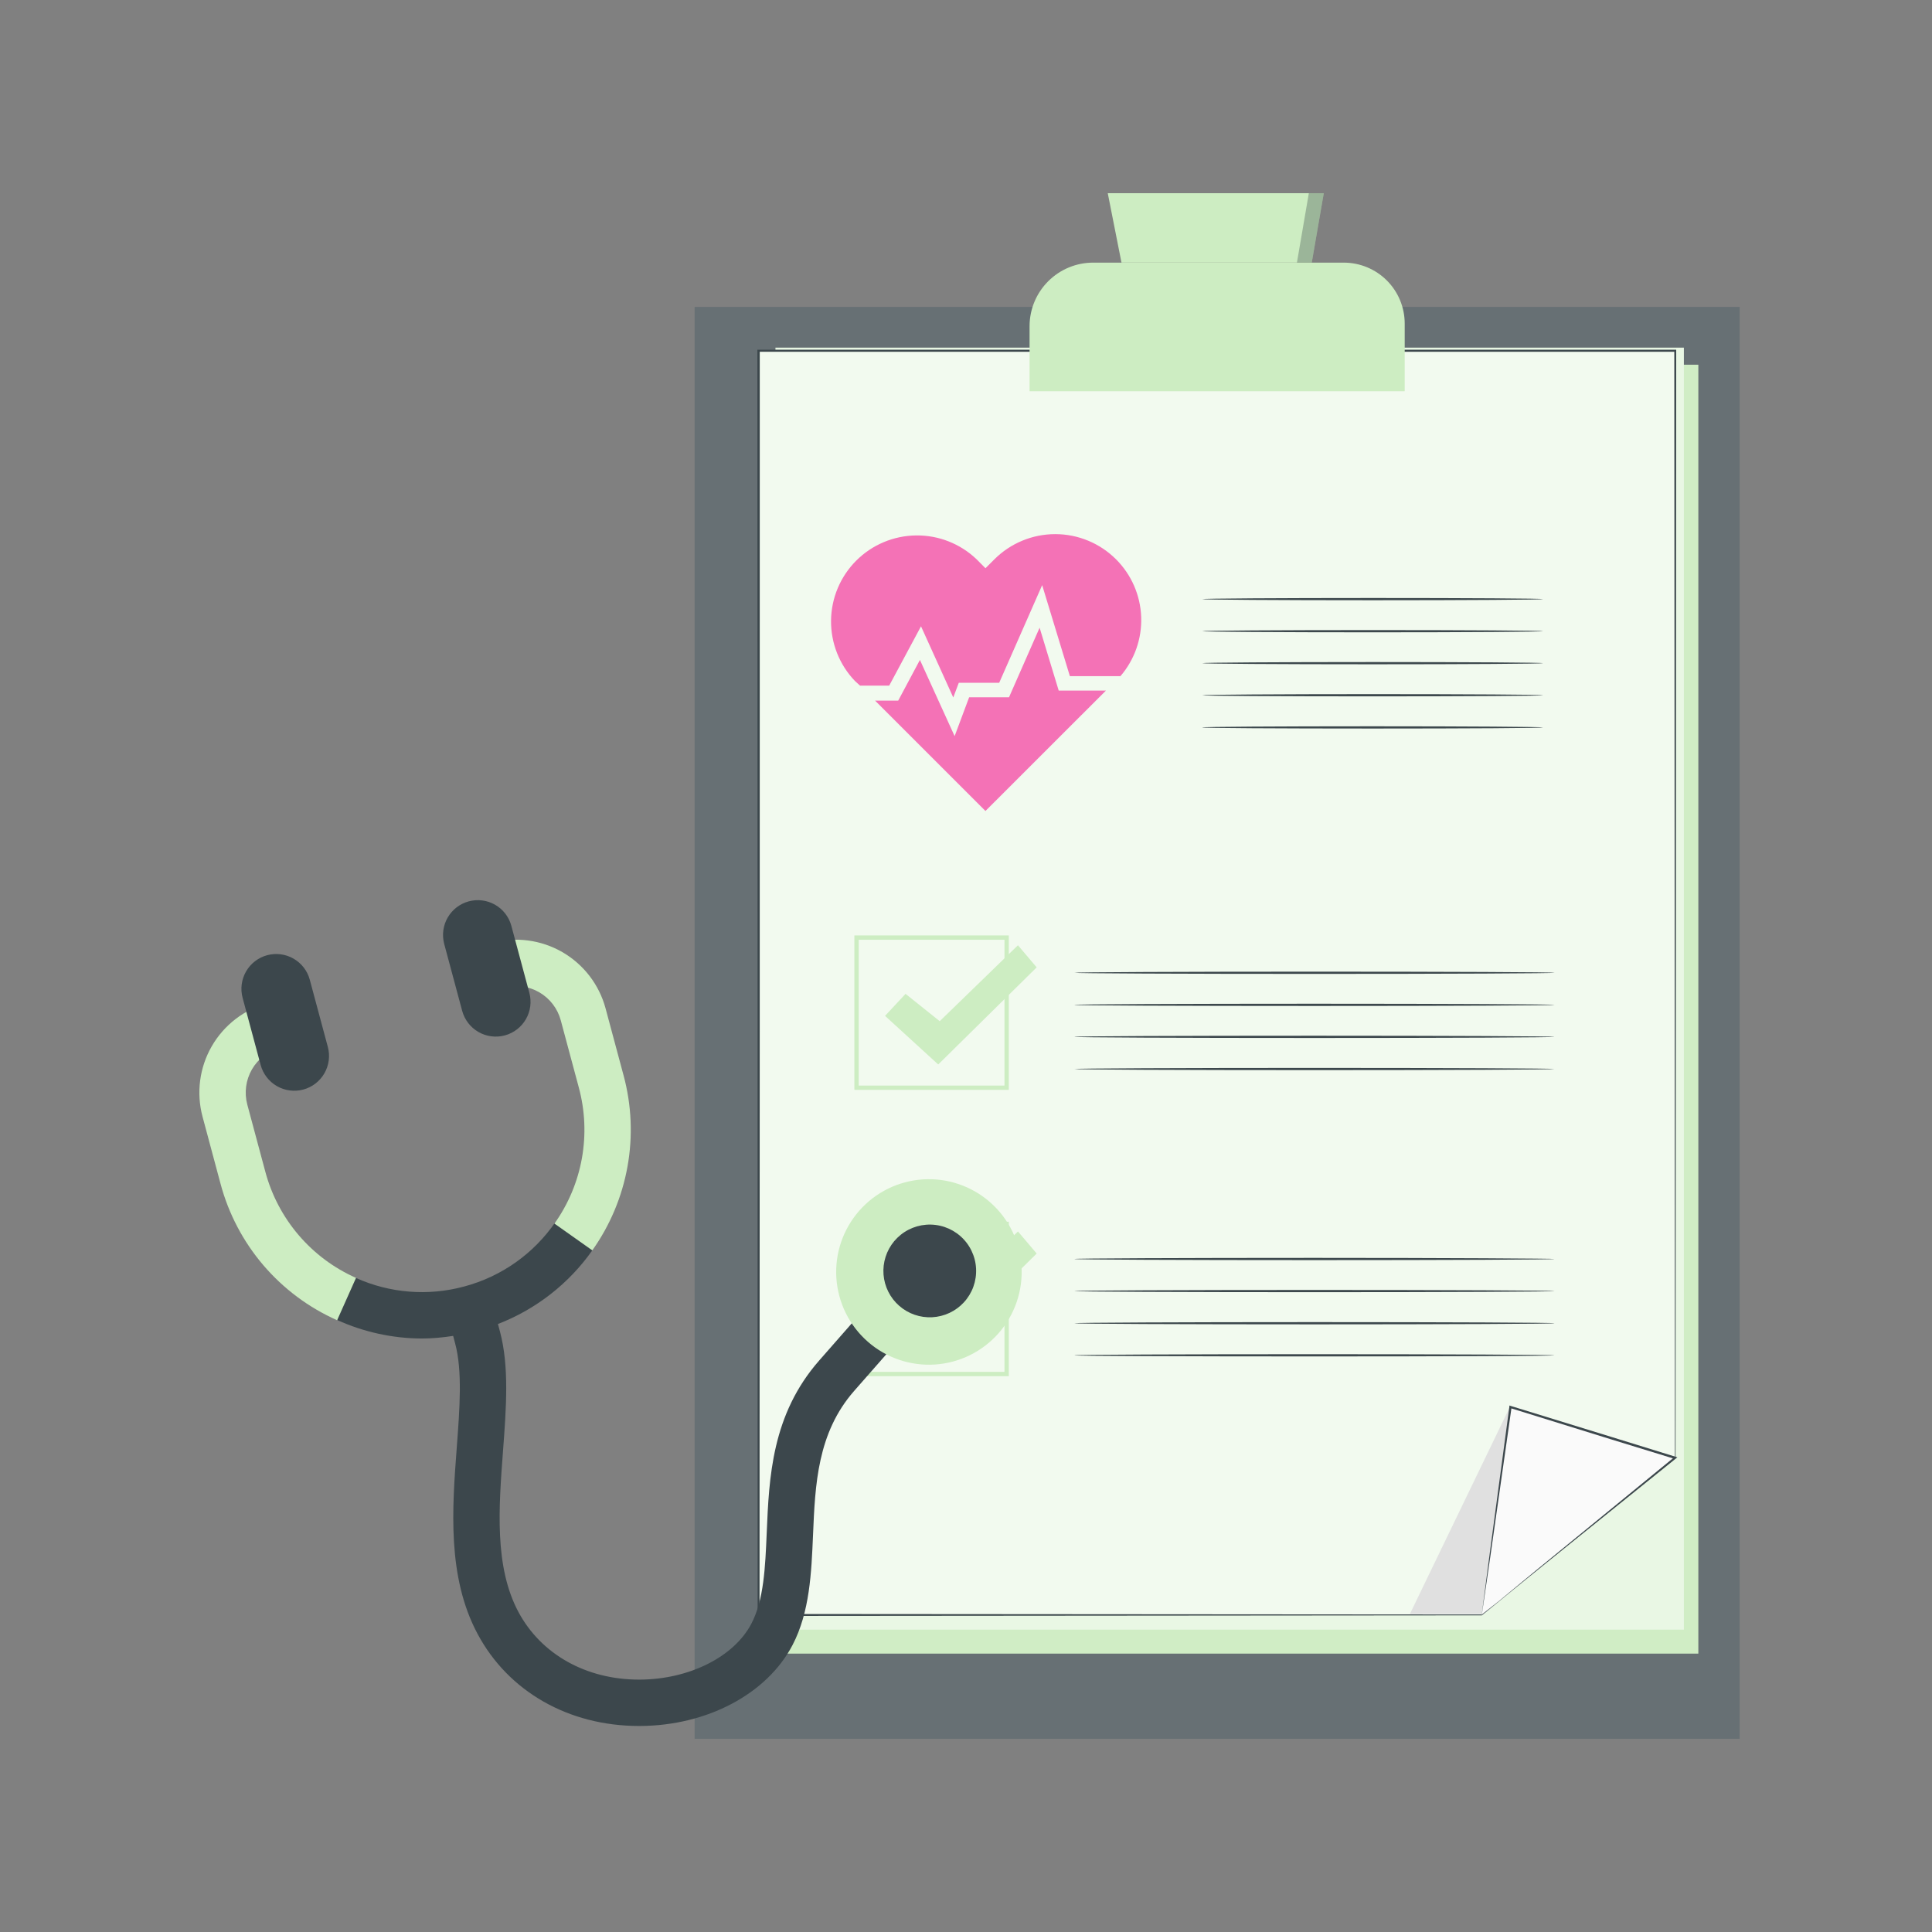<svg width="80" height="80" viewBox="0 0 80 80" fill="none" xmlns="http://www.w3.org/2000/svg">
<rect x="0" y="0" width="80" height="80" fill="#808080" stroke="none"/>
<path d="M72.035 12.707H28.763V72.001H72.035V12.707Z" fill="#677074"/>
<path d="M70.325 68.473H62.311H32.368V15.102H70.325V61.833V68.473Z" fill="#D0EDC5"/>
<path d="M69.726 67.48H61.784H32.11V14.395H69.726V60.877V67.48Z" fill="#E9F7E4"/>
<path d="M65.683 63.353L61.35 66.88H31.407V14.531H69.364V60.367L65.683 63.353Z" fill="#F2FAEF"/>
<path d="M65.684 63.345C65.684 63.345 65.761 63.279 65.916 63.152L66.61 62.584L69.356 60.349V60.359C69.356 52.83 69.342 36.092 69.329 14.523L69.37 14.566H31.744H31.414L31.46 14.52C31.46 34.201 31.46 52.357 31.45 66.869L31.414 66.831L61.357 66.853H61.346L64.601 64.214L65.416 63.555C65.595 63.409 65.689 63.337 65.689 63.337L65.422 63.56L64.606 64.237L61.362 66.888L31.409 66.913H31.371V66.876C31.371 52.364 31.371 34.208 31.362 14.527V14.48H31.739H69.365H69.408V14.521C69.395 36.098 69.385 52.828 69.381 60.358L66.624 62.583L65.927 63.166L65.684 63.345Z" fill="#3C474C"/>
<path d="M45.265 10.875H55.641C56.311 10.875 56.953 11.141 57.427 11.614C57.9 12.088 58.166 12.73 58.166 13.4V16.2H42.632V13.507C42.632 12.809 42.91 12.139 43.404 11.646C43.898 11.152 44.567 10.875 45.265 10.875Z" fill="#CDEDC2"/>
<path d="M46.438 10.873L45.87 8H54.815L54.317 10.873H46.438Z" fill="#CDEDC2"/>
<path d="M63.893 24.808C63.893 24.833 60.733 24.855 56.837 24.855C52.94 24.855 49.779 24.833 49.779 24.808C49.779 24.783 52.938 24.762 56.837 24.762C60.735 24.762 63.893 24.781 63.893 24.808Z" fill="#3C474C"/>
<path d="M63.893 26.136C63.893 26.161 60.733 26.183 56.837 26.183C52.94 26.183 49.779 26.161 49.779 26.136C49.779 26.111 52.938 26.09 56.837 26.09C60.735 26.09 63.893 26.11 63.893 26.136Z" fill="#3C474C"/>
<path d="M63.893 27.46C63.893 27.485 60.733 27.507 56.837 27.507C52.94 27.507 49.779 27.485 49.779 27.46C49.779 27.436 52.938 27.414 56.837 27.414C60.735 27.414 63.893 27.434 63.893 27.46Z" fill="#3C474C"/>
<path d="M63.893 28.789C63.893 28.814 60.733 28.835 56.837 28.835C52.94 28.835 49.779 28.814 49.779 28.789C49.779 28.764 52.938 28.742 56.837 28.742C60.735 28.742 63.893 28.762 63.893 28.789Z" fill="#3C474C"/>
<path d="M63.893 30.121C63.893 30.147 60.733 30.167 56.837 30.167C52.94 30.167 49.779 30.147 49.779 30.121C49.779 30.094 52.938 30.074 56.837 30.074C60.735 30.074 63.893 30.096 63.893 30.121Z" fill="#3C474C"/>
<path d="M41.772 45.129H35.378V38.734H41.772V45.129ZM35.557 44.951H41.593V38.913H35.557V44.951Z" fill="#CDEDC2"/>
<path d="M36.648 42.065L37.497 41.153L38.912 42.285L42.151 39.141L42.927 40.056L38.85 44.078L36.648 42.065Z" fill="#CDEDC2"/>
<path d="M64.37 40.281C64.37 40.306 59.918 40.327 54.429 40.327C48.941 40.327 44.487 40.306 44.487 40.281C44.487 40.256 48.937 40.234 54.429 40.234C59.922 40.234 64.37 40.254 64.37 40.281Z" fill="#3C474C"/>
<path d="M64.37 41.609C64.37 41.636 59.918 41.655 54.429 41.655C48.941 41.655 44.487 41.636 44.487 41.609C44.487 41.582 48.937 41.562 54.429 41.562C59.922 41.562 64.37 41.584 64.37 41.609Z" fill="#3C474C"/>
<path d="M64.37 42.933C64.37 42.96 59.918 42.98 54.429 42.98C48.941 42.98 44.487 42.96 44.487 42.933C44.487 42.906 48.937 42.887 54.429 42.887C59.922 42.887 64.37 42.908 64.37 42.933Z" fill="#3C474C"/>
<path d="M64.37 44.265C64.37 44.29 59.918 44.312 54.429 44.312C48.941 44.312 44.487 44.29 44.487 44.265C44.487 44.24 48.937 44.219 54.429 44.219C59.922 44.219 64.37 44.24 64.37 44.265Z" fill="#3C474C"/>
<path d="M41.772 56.985H35.378V50.59H41.772V56.985ZM35.557 56.806H41.593V50.768H35.557V56.806Z" fill="#CDEDC2"/>
<path d="M36.648 53.917L37.497 53.005L38.912 54.136L42.151 50.992L42.927 51.906L38.85 55.928L36.648 53.917Z" fill="#CDEDC2"/>
<path d="M64.37 52.132C64.37 52.159 59.918 52.179 54.429 52.179C48.941 52.179 44.487 52.159 44.487 52.132C44.487 52.106 48.937 52.086 54.429 52.086C59.922 52.086 64.37 52.114 64.37 52.132Z" fill="#3C474C"/>
<path d="M64.37 53.461C64.37 53.485 59.918 53.507 54.429 53.507C48.941 53.507 44.487 53.485 44.487 53.461C44.487 53.435 48.937 53.414 54.429 53.414C59.922 53.414 64.37 53.435 64.37 53.461Z" fill="#3C474C"/>
<path d="M64.37 54.792C64.37 54.818 59.918 54.839 54.429 54.839C48.941 54.839 44.487 54.818 44.487 54.792C44.487 54.767 48.937 54.746 54.429 54.746C59.922 54.746 64.37 54.766 64.37 54.792Z" fill="#3C474C"/>
<path d="M64.37 56.121C64.37 56.147 59.918 56.167 54.429 56.167C48.941 56.167 44.487 56.147 44.487 56.121C44.487 56.094 48.937 56.074 54.429 56.074C59.922 56.074 64.37 56.096 64.37 56.121Z" fill="#3C474C"/>
<path d="M62.541 58.215L58.38 66.833H61.351L62.541 58.215Z" fill="#E0E0E0"/>
<path d="M61.351 66.88L62.541 58.262L69.365 60.367L61.351 66.88Z" fill="#FAFAFA"/>
<path d="M61.351 66.882L63.646 64.992L69.336 60.333L69.352 60.412L66.717 59.602L62.536 58.304L62.591 58.269C62.234 60.767 61.929 62.917 61.713 64.441C61.497 65.924 61.387 66.689 61.356 66.882C61.356 66.869 61.356 66.856 61.356 66.843L61.373 66.725C61.387 66.612 61.406 66.455 61.433 66.255C61.489 65.836 61.567 65.235 61.667 64.471C61.874 62.935 62.163 60.774 62.5 58.249V58.199L62.548 58.214L66.74 59.505L69.374 60.319L69.456 60.344L69.39 60.398C67.086 62.255 65.071 63.879 63.63 65.037L61.947 66.388L61.497 66.744L61.383 66.835L61.351 66.882Z" fill="#3C474C"/>
<g opacity="0.3">
<path d="M54.196 8L53.703 10.873H54.317L54.815 8H54.031" fill="#263238"/>
</g>
<g clip-path="url(#clip0_3280_334239)">
<path d="M14.742 52.92L14.732 52.914C16.141 53.55 17.728 53.676 19.221 53.271C20.765 52.86 22.11 51.907 23.01 50.587C22.992 50.614 22.977 50.642 22.958 50.669L24.32 50.527L24.525 51.777C23.552 53.156 22.192 54.216 20.619 54.824L20.699 55.123C21.091 56.583 20.963 58.287 20.828 60.092C20.651 62.444 20.468 64.876 21.466 66.747C22.405 68.503 24.27 69.549 26.463 69.549H26.494C28.537 69.54 30.394 68.609 31.114 67.231C31.631 66.242 31.687 64.897 31.748 63.476C31.845 61.178 31.953 58.576 33.925 56.331L37.716 52.01L39.159 53.276L35.368 57.596C33.843 59.334 33.753 61.48 33.666 63.556C33.599 65.127 33.531 66.751 32.816 68.12C31.759 70.142 29.281 71.457 26.502 71.469H26.462C23.548 71.469 21.049 70.045 19.773 67.652C18.511 65.289 18.724 62.451 18.913 59.948C19.036 58.312 19.153 56.765 18.845 55.622L18.764 55.317C18.331 55.383 17.898 55.425 17.466 55.425C16.259 55.42 15.067 55.16 13.968 54.662L13.76 53.407L14.742 52.92Z" fill="#3C474C"/>
<path d="M41.352 55.202C42.024 54.436 42.364 53.435 42.297 52.418C42.231 51.402 41.764 50.453 40.998 49.782C40.232 49.11 39.231 48.77 38.214 48.836C37.198 48.903 36.249 49.37 35.578 50.136C34.906 50.902 34.566 51.903 34.632 52.919C34.699 53.936 35.166 54.884 35.932 55.556C36.311 55.889 36.752 56.143 37.23 56.306C37.707 56.468 38.212 56.534 38.715 56.502C39.732 56.435 40.68 55.968 41.352 55.202Z" fill="#CDEDC2"/>
<path d="M39.909 53.931C40.083 53.743 40.218 53.522 40.305 53.281C40.392 53.039 40.43 52.783 40.417 52.528C40.404 52.271 40.339 52.021 40.227 51.79C40.116 51.559 39.959 51.353 39.766 51.184C39.574 51.015 39.349 50.886 39.106 50.805C38.862 50.724 38.605 50.693 38.35 50.713C38.094 50.733 37.845 50.804 37.617 50.922C37.39 51.039 37.188 51.202 37.024 51.398C36.704 51.783 36.546 52.278 36.585 52.777C36.624 53.276 36.857 53.74 37.233 54.07C37.609 54.4 38.099 54.57 38.599 54.544C39.099 54.518 39.569 54.298 39.909 53.931Z" fill="#3C474C"/>
<path d="M13.96 54.668L14.742 52.915C13.827 52.509 13.016 51.904 12.366 51.143C11.716 50.382 11.245 49.486 10.987 48.52L10.24 45.738C10.109 45.246 10.178 44.723 10.432 44.282C10.687 43.841 11.105 43.518 11.597 43.385L11.098 41.531C10.115 41.796 9.277 42.441 8.769 43.322C8.26 44.205 8.123 45.252 8.386 46.236L9.132 49.017C9.464 50.259 10.07 51.412 10.905 52.39C11.741 53.368 12.785 54.146 13.96 54.668ZM24.526 51.775C25.262 50.738 25.76 49.551 25.984 48.3C26.208 47.048 26.153 45.762 25.822 44.535L25.075 41.754C24.81 40.77 24.166 39.933 23.284 39.424C22.402 38.916 21.354 38.778 20.371 39.041L20.869 40.895C21.361 40.764 21.885 40.832 22.326 41.087C22.767 41.341 23.089 41.76 23.221 42.252L23.968 45.034C24.226 45.989 24.269 46.989 24.095 47.963C23.92 48.937 23.532 49.86 22.959 50.666L24.526 51.775Z" fill="#CDEDC2"/>
<path d="M20.903 42.874C21.271 42.775 21.586 42.533 21.776 42.203C21.967 41.872 22.018 41.478 21.919 41.11L21.172 38.329C21.071 37.962 20.829 37.651 20.499 37.463C20.169 37.275 19.778 37.224 19.411 37.323C19.044 37.422 18.731 37.661 18.54 37.99C18.349 38.318 18.296 38.709 18.391 39.077L19.138 41.858C19.238 42.226 19.479 42.541 19.81 42.731C20.141 42.922 20.534 42.973 20.903 42.874ZM12.559 45.116C12.927 45.017 13.242 44.775 13.432 44.444C13.623 44.113 13.674 43.72 13.575 43.351L12.828 40.57C12.729 40.201 12.488 39.887 12.156 39.696C11.825 39.505 11.432 39.454 11.063 39.553C10.694 39.652 10.38 39.894 10.189 40.225C9.999 40.556 9.947 40.949 10.046 41.318L10.793 44.099C10.893 44.468 11.134 44.782 11.465 44.973C11.796 45.163 12.19 45.215 12.559 45.116Z" fill="#3C474C"/>
</g>
<path d="M35.612 28.39H36.82L38.137 25.934L39.473 28.881L39.701 28.274H41.374L43.154 24.229L44.301 27.997H46.396C46.981 27.316 47.287 26.44 47.254 25.543C47.22 24.646 46.849 23.796 46.214 23.161C45.546 22.493 44.64 22.117 43.695 22.117C42.749 22.117 41.843 22.493 41.175 23.161L40.806 23.529L40.438 23.158C39.765 22.515 38.867 22.16 37.936 22.171C37.005 22.181 36.114 22.555 35.456 23.213C34.797 23.872 34.422 24.762 34.412 25.693C34.401 26.624 34.755 27.522 35.398 28.195L35.612 28.39Z" fill="#F472B6"/>
<path d="M43.839 28.596L43.048 25.992L41.781 28.873H40.13L39.529 30.482L38.092 27.326L37.193 29.011H36.235L40.806 33.581L45.794 28.596H43.839Z" fill="#F472B6"/>
<defs>
<clipPath id="clip0_3280_334239">
<rect width="34.559" height="34.559" fill="white" transform="matrix(-1 0 0 1 42.56 37.086)"/>
</clipPath>
</defs>
</svg>

